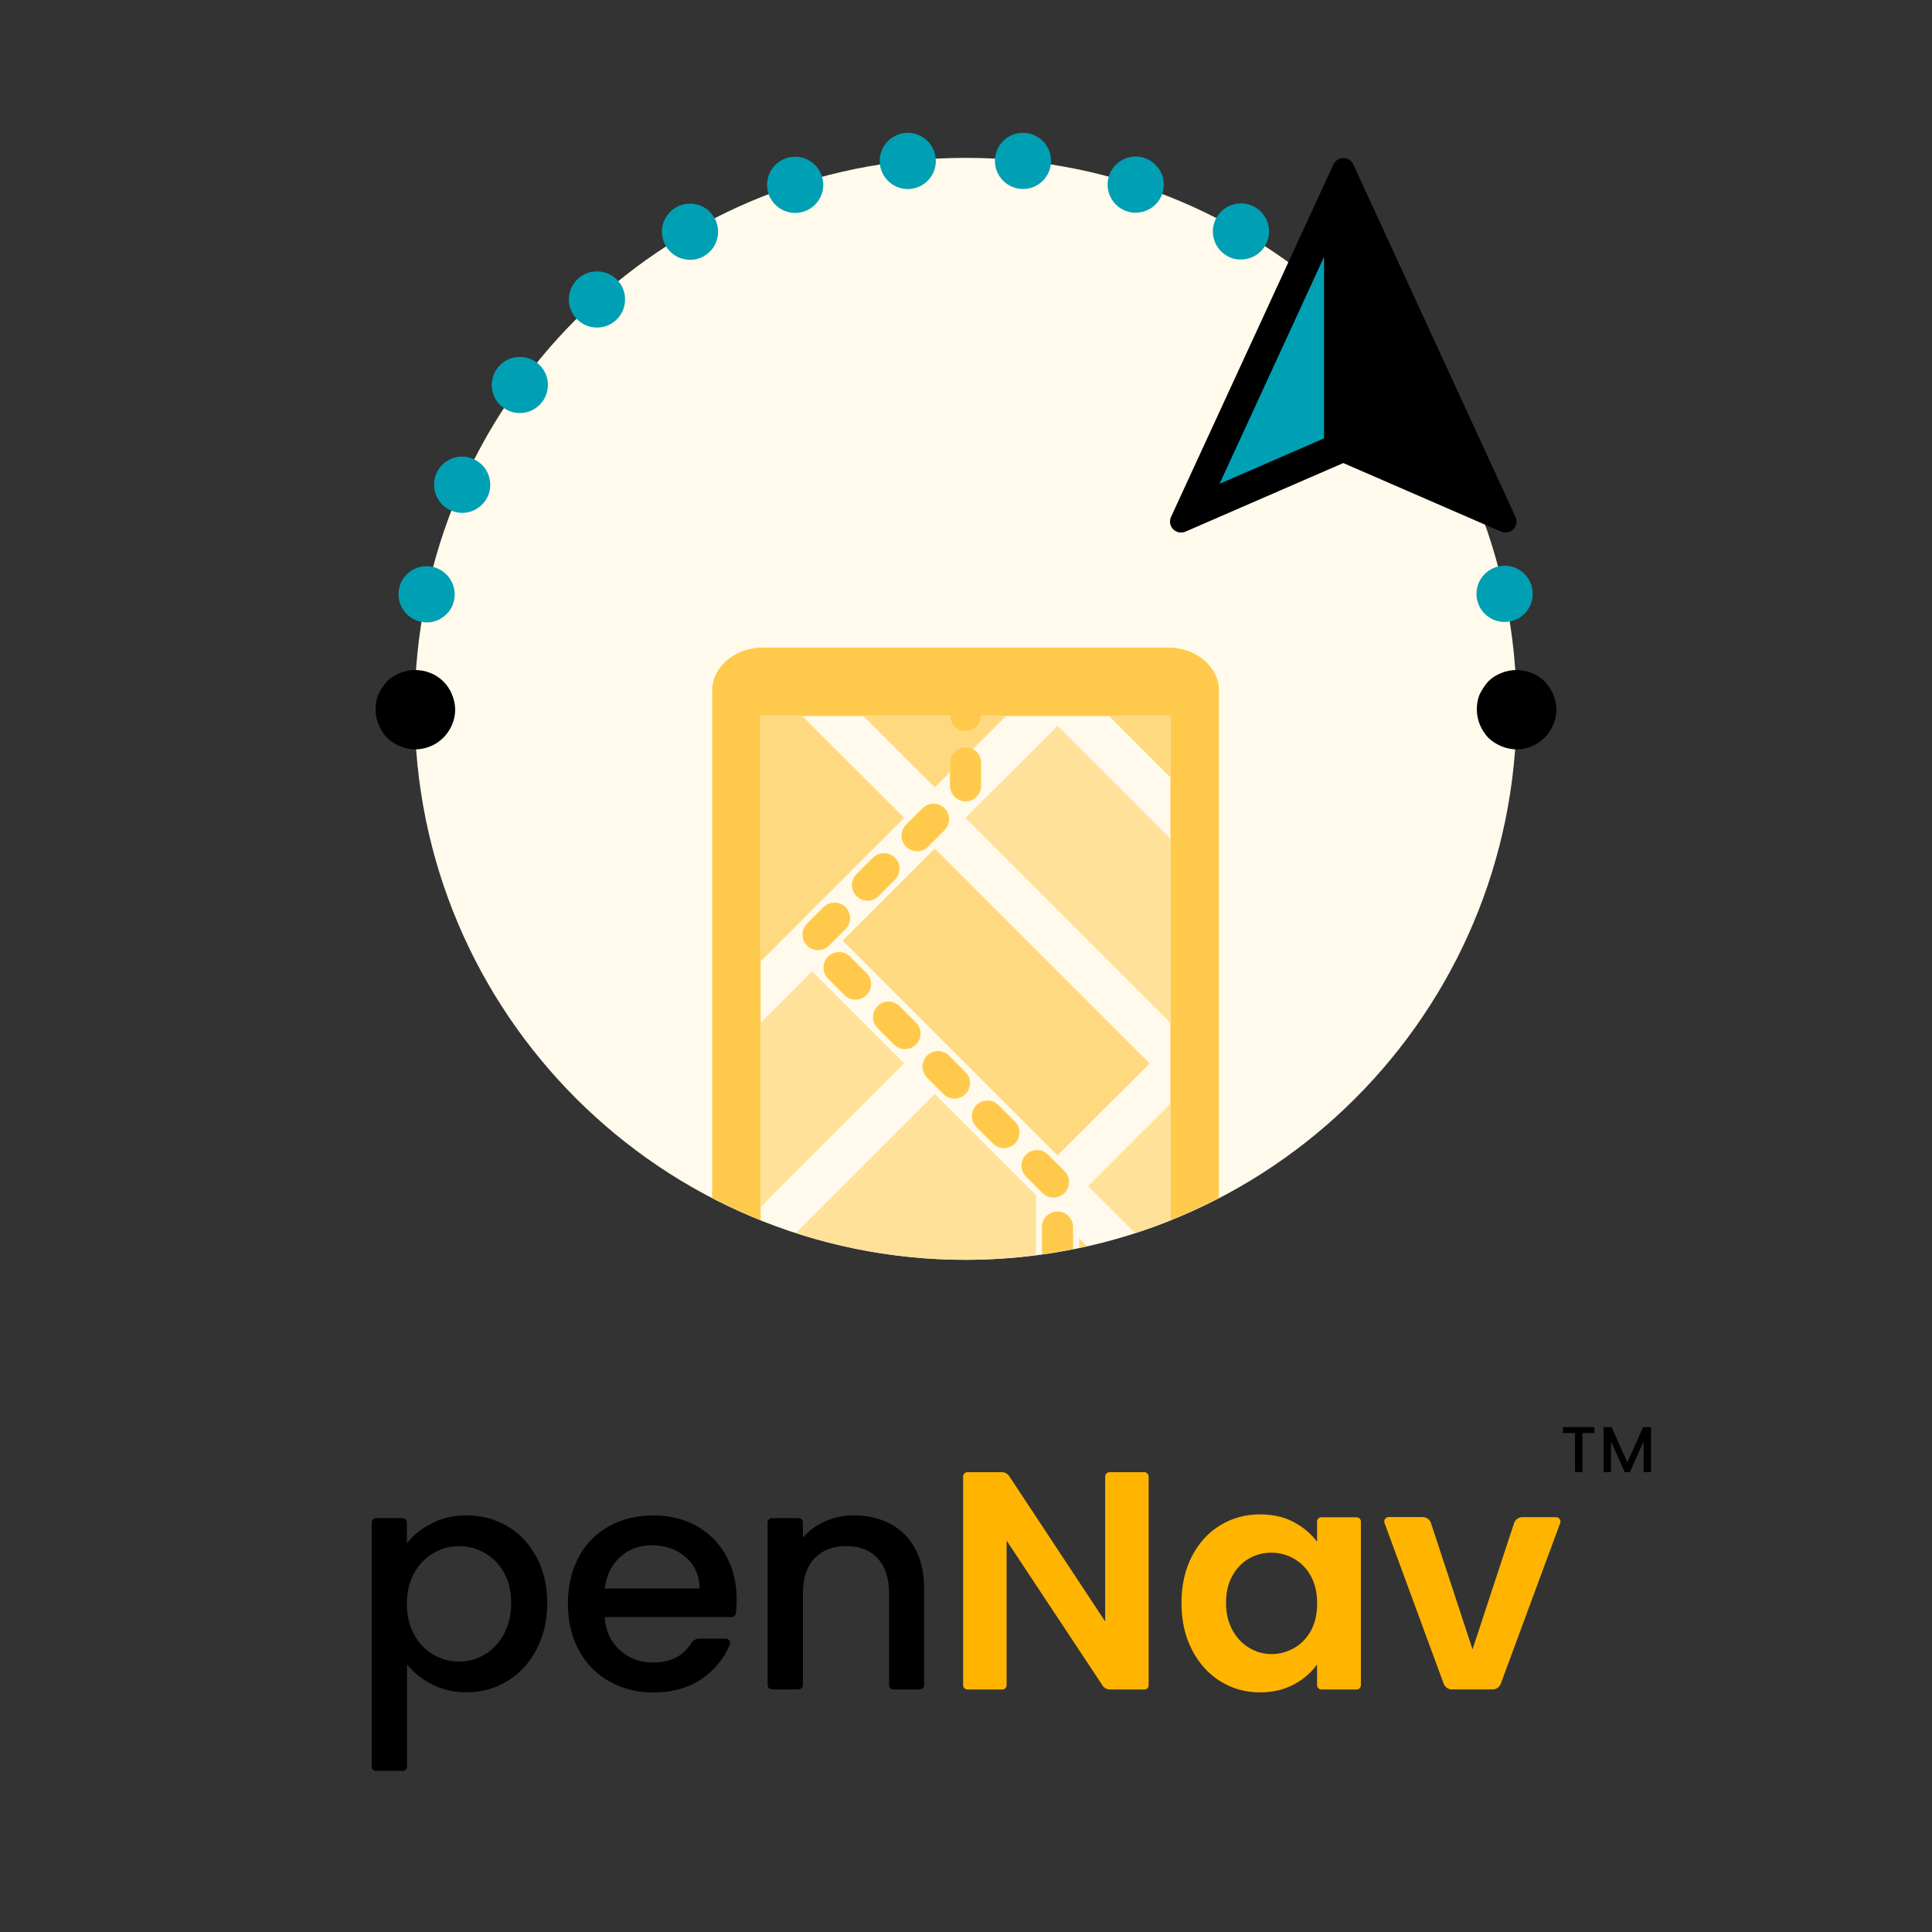 <?xml version="1.0" encoding="utf-8"?>
<!-- Generator: Adobe Illustrator 28.1.0, SVG Export Plug-In . SVG Version: 6.00 Build 0)  -->
<svg version="1.1" id="Layer_1" xmlns="http://www.w3.org/2000/svg" xmlns:xlink="http://www.w3.org/1999/xlink" x="0px" y="0px"
	 viewBox="0 0 216 216" style="enable-background:new 0 0 216 216;" xml:space="preserve">
<rect x="0" y="0" width="216" height="216" fill="#333333" stroke="none"/>
<style type="text/css">
	.st0{fill:#FFB400;}
	.st1{fill:#FDEDBF;}
	.st2{fill:#FDF7E8;}
	.st3{fill:#646464;}
	.st4{fill:#C5C5C5;}
	.st5{fill:#F2F2F2;}
	.st6{fill:#FFFAEB;}
	.st7{fill:#FFCA4C;}
	.st8{fill:#FFE199;}
	.st9{fill:#FFECBF;}
	.st10{fill:#FFD980;}
	.st11{fill:#00A0B4;}
	.st12{fill:#AAD200;}
	.st13{fill:#F04646;}
</style>
<g>
	<g>
		<path d="M48.25,170.32c1.16-0.6,2.47-0.9,3.93-0.9c1.67,0,3.19,0.41,4.57,1.23c1.38,0.82,2.46,1.98,3.25,3.46
			c0.79,1.48,1.18,3.19,1.18,5.11s-0.39,3.65-1.18,5.16c-0.79,1.52-1.87,2.7-3.25,3.55c-1.38,0.85-2.9,1.27-4.57,1.27
			c-1.46,0-2.76-0.3-3.89-0.89c-1.14-0.59-2.06-1.33-2.78-2.21v11.4c0,0.27-0.22,0.49-0.49,0.49h-2.97c-0.27,0-0.49-0.22-0.49-0.49
			v-27.28c0-0.27,0.22-0.49,0.49-0.49H45c0.27,0,0.49,0.22,0.49,0.49v2.32C46.17,171.66,47.09,170.92,48.25,170.32z M56.33,175.8
			c-0.54-0.96-1.26-1.69-2.16-2.19c-0.89-0.5-1.85-0.75-2.87-0.75c-1,0-1.94,0.26-2.83,0.77c-0.89,0.51-1.61,1.25-2.16,2.23
			c-0.54,0.97-0.82,2.12-0.82,3.44s0.27,2.47,0.82,3.46c0.54,0.99,1.26,1.73,2.16,2.24c0.89,0.51,1.84,0.77,2.83,0.77
			c1.02,0,1.98-0.26,2.87-0.78c0.89-0.52,1.61-1.28,2.16-2.28c0.54-1,0.82-2.16,0.82-3.48C57.15,177.9,56.88,176.76,56.33,175.8z"/>
		<path d="M99.51,170.35c1.19,0.63,2.13,1.55,2.8,2.78c0.67,1.23,1.01,2.71,1.01,4.45v10.81c0,0.27-0.22,0.49-0.49,0.49h-2.94
			c-0.27,0-0.49-0.22-0.49-0.49v-10.22c0-1.72-0.43-3.03-1.29-3.95c-0.86-0.92-2.03-1.37-3.51-1.37c-1.48,0-2.66,0.46-3.53,1.37
			c-0.87,0.92-1.3,2.23-1.3,3.95v10.22c0,0.27-0.22,0.49-0.49,0.49h-2.97c-0.27,0-0.49-0.22-0.49-0.49v-18.17
			c0-0.27,0.22-0.49,0.49-0.49h2.97c0.27,0,0.49,0.22,0.49,0.49v1.7c0.65-0.79,1.48-1.4,2.49-1.84c1.01-0.44,2.08-0.66,3.22-0.66
			C96.97,169.42,98.32,169.73,99.51,170.35z"/>
		<path d="M81.79,180.79h-14.2c0.12,1.53,0.68,2.76,1.7,3.69c1.02,0.93,2.27,1.39,3.76,1.39c1.93,0,3.35-0.73,4.26-2.2
			c0.16-0.26,0.53-0.47,0.83-0.47h2.99c0.36,0,0.6,0.36,0.46,0.69c-0.61,1.45-1.57,2.66-2.89,3.64c-1.52,1.12-3.4,1.69-5.65,1.69
			c-1.83,0-3.47-0.41-4.92-1.23c-1.45-0.82-2.59-1.98-3.41-3.48c-0.82-1.5-1.23-3.23-1.23-5.2c0-1.97,0.4-3.7,1.2-5.2
			c0.8-1.5,1.92-2.65,3.37-3.46c1.45-0.81,3.11-1.22,4.99-1.22c1.81,0,3.42,0.39,4.83,1.18c1.41,0.79,2.52,1.9,3.3,3.32
			c0.79,1.43,1.18,3.07,1.18,4.92c0,0.54-0.03,1.04-0.08,1.5C82.25,180.6,82.04,180.79,81.79,180.79z M78.22,177.59
			c-0.02-1.46-0.54-2.63-1.57-3.51c-1.02-0.88-2.28-1.32-3.79-1.32c-1.37,0-2.54,0.43-3.51,1.3c-0.97,0.87-1.55,2.05-1.74,3.53
			H78.22z"/>
		<path class="st0" d="M127.94,188.89h-3.85c-0.33,0-0.64-0.17-0.82-0.44l-10.73-16.21v16.16c0,0.27-0.22,0.49-0.49,0.49h-3.88
			c-0.27,0-0.49-0.22-0.49-0.49v-23.32c0-0.27,0.22-0.49,0.49-0.49h3.84c0.33,0,0.64,0.17,0.82,0.44l10.73,16.25v-16.2
			c0-0.27,0.22-0.49,0.49-0.49h3.88c0.27,0,0.49,0.22,0.49,0.49v23.32C128.43,188.67,128.21,188.89,127.94,188.89z"/>
		<path class="st0" d="M133.25,174.01c0.78-1.51,1.83-2.67,3.17-3.48c1.33-0.81,2.82-1.22,4.47-1.22c1.44,0,2.69,0.29,3.77,0.87
			c1.08,0.58,1.94,1.31,2.59,2.19v-2.25c0-0.27,0.22-0.49,0.49-0.49h3.92c0.27,0,0.49,0.22,0.49,0.49v18.28
			c0,0.27-0.22,0.49-0.49,0.49h-3.92c-0.27,0-0.49-0.22-0.49-0.49v-2.32c-0.63,0.9-1.49,1.65-2.59,2.24
			c-1.1,0.59-2.37,0.89-3.81,0.89c-1.62,0-3.1-0.42-4.43-1.25c-1.33-0.83-2.39-2.01-3.17-3.53c-0.78-1.52-1.16-3.26-1.16-5.23
			C132.09,177.24,132.48,175.51,133.25,174.01z M146.56,176.22c-0.46-0.85-1.09-1.49-1.88-1.95c-0.79-0.45-1.64-0.68-2.54-0.68
			s-1.74,0.22-2.5,0.66c-0.77,0.44-1.39,1.08-1.86,1.93c-0.48,0.85-0.71,1.85-0.71,3.01s0.24,2.17,0.71,3.04
			c0.48,0.87,1.1,1.54,1.88,2c0.78,0.46,1.61,0.7,2.49,0.7c0.9,0,1.75-0.23,2.54-0.68c0.79-0.45,1.41-1.1,1.88-1.95
			c0.46-0.85,0.69-1.86,0.69-3.04S147.02,177.06,146.56,176.22z"/>
		<path class="st0" d="M164.63,184.4l4.64-14.1c0.13-0.4,0.51-0.68,0.94-0.68h3.76c0.34,0,0.58,0.34,0.46,0.66l-6.64,17.96
			c-0.14,0.39-0.51,0.64-0.92,0.64h-4.54c-0.41,0-0.78-0.26-0.93-0.65l-6.61-17.96c-0.12-0.32,0.12-0.66,0.46-0.66h3.8
			c0.43,0,0.8,0.27,0.94,0.68L164.63,184.4z"/>
	</g>
	<g>
		<path d="M178.26,159.55v0.67h-1.34v4.36h-0.83v-4.36h-1.35v-0.67H178.26z"/>
		<path d="M184.59,159.55v5.04h-0.83v-3.45l-1.54,3.45h-0.57l-1.54-3.45v3.45h-0.83v-5.04h0.89l1.77,3.95l1.76-3.95H184.59z"/>
	</g>
</g>
<g>
	<g>
		<path class="st6" d="M107.96,140.85L107.96,140.85c-34.02,0-61.6-27.58-61.6-61.6v0c0-34.02,27.58-61.6,61.6-61.6h0
			c34.02,0,61.6,27.58,61.6,61.6v0C169.55,113.27,141.98,140.85,107.96,140.85z"/>
	</g>
	<g>
		<g>
			<path class="st7" d="M130.62,72.4H85.29c-3.13,0-5.67,2.16-5.67,4.82v56.71c1.76,0.91,3.57,1.74,5.42,2.49v-1.5v0v-20.6v-3.42
				v-3.42V80.04h4.64h0h3.42h3.42h9.69c0,0.96,0.78,1.73,1.74,1.73c0.96,0,1.74-0.78,1.74-1.73h2.8h3.42h1.21h2.21h1.21h3.42h5.96h0
				h0.93v2.49v3.42v0.98v3.42v3.42v20.6v2.18v1.24v2.18v1.24v2.18v0v13.03c1.86-0.74,3.66-1.57,5.43-2.49V77.22
				C136.29,74.56,133.75,72.4,130.62,72.4z"/>
			<path class="st7" d="M109.69,87.86v-1.59v-1.01c0-0.65-0.36-1.21-0.9-1.51c-0.25-0.14-0.53-0.23-0.84-0.23
				c-0.96,0-1.74,0.78-1.74,1.74v1.07v0v1.54c0,0.52,0.23,0.98,0.59,1.29c0.31,0.27,0.71,0.44,1.15,0.44
				C108.91,89.59,109.69,88.82,109.69,87.86z"/>
			<path class="st7" d="M96.99,100.7c0.44,0,0.89-0.17,1.23-0.51l1.84-1.84c0.68-0.68,0.68-1.78,0-2.46c0,0,0,0,0,0
				c-0.68-0.68-1.78-0.68-2.46,0l-1.84,1.84c-0.68,0.68-0.68,1.78,0,2.46c0,0,0,0,0,0C96.1,100.53,96.55,100.7,96.99,100.7z"/>
			<path class="st7" d="M102.53,95.17c0.44,0,0.89-0.17,1.23-0.51l0.27-0.27l1.57-1.57c0.05-0.05,0.09-0.1,0.13-0.16
				c0.54-0.68,0.5-1.67-0.13-2.3c0,0,0,0,0,0c-0.63-0.63-1.62-0.67-2.3-0.13c-0.05,0.04-0.11,0.08-0.16,0.13l-1.57,1.57l-0.27,0.27
				c-0.68,0.68-0.68,1.78,0,2.46c0,0,0,0,0,0C101.64,95,102.08,95.17,102.53,95.17z"/>
			<path class="st7" d="M95.04,106.95c-0.68-0.68-1.78-0.68-2.46,0c0,0,0,0,0,0c-0.68,0.68-0.68,1.78,0,2.46l1.84,1.84
				c0.34,0.34,0.78,0.51,1.23,0.51s0.89-0.17,1.23-0.51c0,0,0,0,0,0c0.68-0.68,0.68-1.78,0-2.46L95.04,106.95z"/>
			<path class="st7" d="M100.57,112.48c-0.68-0.68-1.78-0.68-2.46,0c0,0,0,0,0,0c-0.68,0.68-0.68,1.78,0,2.46l1.84,1.84
				c0.34,0.34,0.78,0.51,1.23,0.51s0.89-0.17,1.23-0.51h0c0,0,0,0,0,0c0.68-0.68,0.68-1.78,0-2.46L100.57,112.48z"/>
			<path class="st7" d="M93.73,104.68l0.8-0.8c0.68-0.68,0.68-1.78,0-2.46c0,0,0,0,0,0c-0.68-0.68-1.78-0.68-2.46,0l-0.8,0.8
				l-1.04,1.04c-0.68,0.68-0.68,1.78,0,2.46c0,0,0,0,0,0c0.34,0.34,0.78,0.51,1.23,0.51c0.12,0,0.24-0.01,0.36-0.04
				c0.32-0.07,0.62-0.22,0.87-0.47L93.73,104.68z"/>
			<path class="st7" d="M107.45,119.37l-1.35-1.35c-0.68-0.68-1.78-0.68-2.46,0c0,0,0,0,0,0v0c-0.55,0.55-0.65,1.38-0.3,2.04
				c0.08,0.15,0.17,0.29,0.3,0.42l1.35,1.35l0.49,0.49c0.34,0.34,0.78,0.51,1.23,0.51s0.89-0.17,1.23-0.51h0c0,0,0,0,0,0
				c0.68-0.68,0.68-1.78,0-2.46L107.45,119.37z"/>
			<path class="st7" d="M111.63,123.55c-0.68-0.68-1.78-0.68-2.46,0c0,0,0,0,0,0v0c-0.68,0.68-0.68,1.78,0,2.46l1.84,1.84
				c0.34,0.34,0.78,0.51,1.23,0.51s0.89-0.17,1.23-0.51c0,0,0,0,0,0c0.68-0.68,0.68-1.78,0-2.46L111.63,123.55z"/>
			<path class="st7" d="M118.74,135.52c-0.16-0.05-0.33-0.08-0.51-0.08c0,0,0,0,0,0c-0.18,0-0.35,0.03-0.51,0.08
				c-0.71,0.22-1.23,0.87-1.23,1.65v2.61c0,0.16,0.03,0.31,0.07,0.45c0.56-0.08,1.12-0.17,1.67-0.26c0.58-0.1,1.16-0.2,1.74-0.31
				v-1.9v-0.59C119.97,136.39,119.45,135.74,118.74,135.52z"/>
			<path class="st7" d="M117.78,133.89c0.15,0,0.31-0.03,0.46-0.07c0.28-0.08,0.55-0.22,0.77-0.44c0,0,0,0,0,0
				c0.52-0.52,0.64-1.28,0.37-1.91c-0.08-0.2-0.21-0.39-0.37-0.55l-1.25-1.25l-0.59-0.59c-0.37-0.37-0.86-0.53-1.35-0.5
				c-0.4,0.03-0.8,0.19-1.11,0.5c0,0,0,0,0,0c-0.68,0.68-0.68,1.78,0,2.46l0.59,0.59l0.52,0.52l0.73,0.73
				C116.89,133.72,117.33,133.89,117.78,133.89z"/>
		</g>
		<polygon class="st10" points="130.86,80.04 123.97,80.04 130.86,86.93 		"/>
		<polygon class="st8" points="123.53,86.44 118.23,81.15 113.97,85.41 107.93,91.44 130.86,114.37 130.86,93.78 126.95,89.86 		"/>
		<path class="st10" d="M104.51,88.02l1.7-1.7v-1.07c0-0.96,0.78-1.74,1.74-1.74c0.31,0,0.59,0.09,0.84,0.23l2.34-2.34l1.36-1.36
			h-2.8c0,0.96-0.78,1.73-1.74,1.73c-0.96,0-1.74-0.78-1.74-1.73h-9.69l0.74,0.74L104.51,88.02z"/>
		<polygon class="st10" points="87.37,105.16 88.53,104.01 90.79,101.74 90.79,101.74 101.09,91.44 93.84,84.2 89.68,80.04 
			85.05,80.04 85.05,107.49 87.37,105.16 		"/>
		<polygon class="st8" points="90.79,108.59 85.84,113.54 85.05,114.33 85.05,134.93 101.09,118.89 		"/>
		<polygon class="st10" points="94.21,105.16 104.51,115.46 107.93,118.89 115.81,126.76 115.81,126.76 118.23,129.18 
			123.38,124.03 128.53,118.89 104.51,94.87 102.42,96.96 		"/>
		<path class="st8" d="M126.8,127.46l-5.15,5.15l5.26,5.26c1.34-0.43,2.66-0.91,3.95-1.43V123.4L126.8,127.46z"/>
		<path class="st10" d="M120.65,139.53c0.29-0.06,0.58-0.14,0.88-0.2l-0.88-0.88V139.53z"/>
		<path class="st8" d="M114.81,132.61l-10.3-10.3l-15.54,15.54c5.98,1.94,12.36,3,18.99,3h0c2.66,0,5.28-0.19,7.86-0.52v-6.72
			L114.81,132.61z"/>
	</g>
	<g>
		<g>
			<g>
				<path class="st11" d="M47.05,69.51c-1.7-0.36-2.78-2.03-2.43-3.72l0,0c0.36-1.69,2.03-2.78,3.72-2.42l0,0
					c1.69,0.36,2.78,2.02,2.43,3.73l0,0c-0.31,1.47-1.62,2.49-3.07,2.49l0,0C47.48,69.58,47.27,69.56,47.05,69.51z M165.14,67.04
					c-0.36-1.7,0.73-3.36,2.43-3.72l0,0c1.7-0.36,3.36,0.72,3.72,2.42l0,0l0,0l0,0c0.36,1.7-0.72,3.36-2.42,3.73l0,0
					c-0.23,0.04-0.44,0.07-0.66,0.07l0,0C166.75,69.53,165.45,68.52,165.14,67.04z M50.39,57.06c-1.58-0.7-2.29-2.55-1.59-4.15l0,0
					c0.7-1.58,2.56-2.3,4.15-1.58l0,0c1.58,0.7,2.29,2.56,1.59,4.15l0,0c-0.52,1.16-1.67,1.86-2.87,1.86l0,0
					C51.25,57.34,50.81,57.25,50.39,57.06z M56.27,45.58c-1.4-1.02-1.7-2.98-0.69-4.38l0,0c1.02-1.41,2.98-1.71,4.38-0.7l0,0
					c1.41,1.02,1.71,2.98,0.7,4.38l0,0c-0.62,0.85-1.57,1.3-2.54,1.3l0,0C57.48,46.18,56.84,45.99,56.27,45.58z M64.41,35.58
					c-1.16-1.29-1.06-3.27,0.23-4.43l0,0c1.3-1.16,3.28-1.06,4.44,0.23l0,0c1.16,1.29,1.05,3.27-0.23,4.43l0,0
					c-0.6,0.54-1.35,0.81-2.1,0.81l0,0C65.88,36.62,65.02,36.27,64.41,35.58z M74.43,27.48c-0.87-1.5-0.36-3.42,1.15-4.29l0,0l0,0
					l0,0c1.49-0.87,3.42-0.36,4.28,1.15l0,0c0.87,1.5,0.36,3.42-1.14,4.28v0.01c-0.49,0.29-1.03,0.42-1.57,0.42l0,0
					C76.06,29.04,75.01,28.49,74.43,27.48z M137.17,28.6L137.17,28.6c-1.5-0.87-2.02-2.78-1.15-4.29l0,0
					c0.87-1.5,2.78-2.02,4.29-1.15l0,0l0,0l0,0c1.5,0.87,2.02,2.79,1.15,4.28l0,0c-0.58,1.01-1.63,1.57-2.72,1.57l0,0
					C138.2,29.03,137.65,28.89,137.17,28.6z M85.91,21.63c-0.53-1.64,0.37-3.42,2.02-3.95l0,0c1.65-0.53,3.42,0.36,3.96,2.02l0,0
					c0.53,1.65-0.37,3.42-2.02,3.95l0,0c-0.32,0.1-0.65,0.16-0.97,0.16l0,0C87.58,23.8,86.34,22.96,85.91,21.63z M126.01,23.63
					c-1.65-0.53-2.56-2.3-2.03-3.95l0,0c0.54-1.65,2.3-2.55,3.95-2.03l0,0l0,0l0,0c1.65,0.54,2.56,2.31,2.03,3.96l0,0
					c-0.43,1.33-1.67,2.17-2.99,2.17l0,0C126.65,23.79,126.33,23.74,126.01,23.63z M98.37,18.32c-0.18-1.73,1.07-3.27,2.8-3.45l0,0
					c1.72-0.18,3.26,1.08,3.44,2.8l0,0c0.18,1.73-1.07,3.27-2.8,3.45l0,0c-0.1,0.01-0.22,0.02-0.32,0.02l0,0
					C99.9,21.13,98.54,19.93,98.37,18.32z M114.05,21.11c-1.72-0.17-2.98-1.72-2.8-3.44l0,0c0.17-1.73,1.72-2.98,3.44-2.8l0,0
					c1.73,0.17,2.98,1.72,2.8,3.44l0,0c-0.17,1.62-1.53,2.82-3.11,2.82l0,0C114.26,21.13,114.16,21.12,114.05,21.11z"/>
			</g>
		</g>
	</g>
	<g>
		<path d="M169.44,57.8l-18.14-39.42c-0.2-0.44-0.64-0.71-1.11-0.71s-0.91,0.28-1.11,0.71L130.92,57.8
			c-0.21,0.46-0.12,1.01,0.24,1.37c0.36,0.36,0.9,0.47,1.37,0.27l17.65-7.67l17.65,7.67c0.16,0.07,0.32,0.1,0.49,0.1
			c0.32,0,0.64-0.13,0.88-0.37C169.55,58.81,169.65,58.26,169.44,57.8z"/>
		<g>
			<polygon class="st11" points="136.35,54.09 148.03,49.01 148.03,28.72 			"/>
		</g>
	</g>
	<g>
		<g>
			<g>
				<g>
					<path d="M46.44,83.78c-1.16,0-2.32-0.49-3.16-1.29c-0.8-0.84-1.29-2-1.29-3.16c0-0.58,0.09-1.16,0.31-1.69
						c0.27-0.53,0.58-1.03,0.98-1.47c0.4-0.4,0.89-0.71,1.46-0.93c1.07-0.44,2.27-0.44,3.39,0c0.53,0.22,1.02,0.53,1.42,0.93
						c0.45,0.44,0.76,0.93,0.98,1.47c0.22,0.53,0.36,1.11,0.36,1.69c0,1.16-0.49,2.32-1.34,3.16C48.75,83.29,47.6,83.78,46.44,83.78
						z"/>
				</g>
			</g>
		</g>
		<g>
			<g>
				<g>
					<path d="M169.56,83.78c-1.16,0-2.32-0.49-3.16-1.29c-0.8-0.84-1.29-2-1.29-3.16c0-0.58,0.09-1.16,0.31-1.69
						c0.27-0.53,0.58-1.03,0.98-1.47c0.4-0.4,0.89-0.71,1.46-0.93c1.07-0.44,2.27-0.44,3.39,0c0.53,0.22,1.02,0.53,1.42,0.93
						c0.45,0.44,0.76,0.93,0.98,1.47c0.22,0.53,0.36,1.11,0.36,1.69c0,1.16-0.49,2.32-1.34,3.16
						C171.87,83.29,170.72,83.78,169.56,83.78z"/>
				</g>
			</g>
		</g>
	</g>
</g>
</svg>
